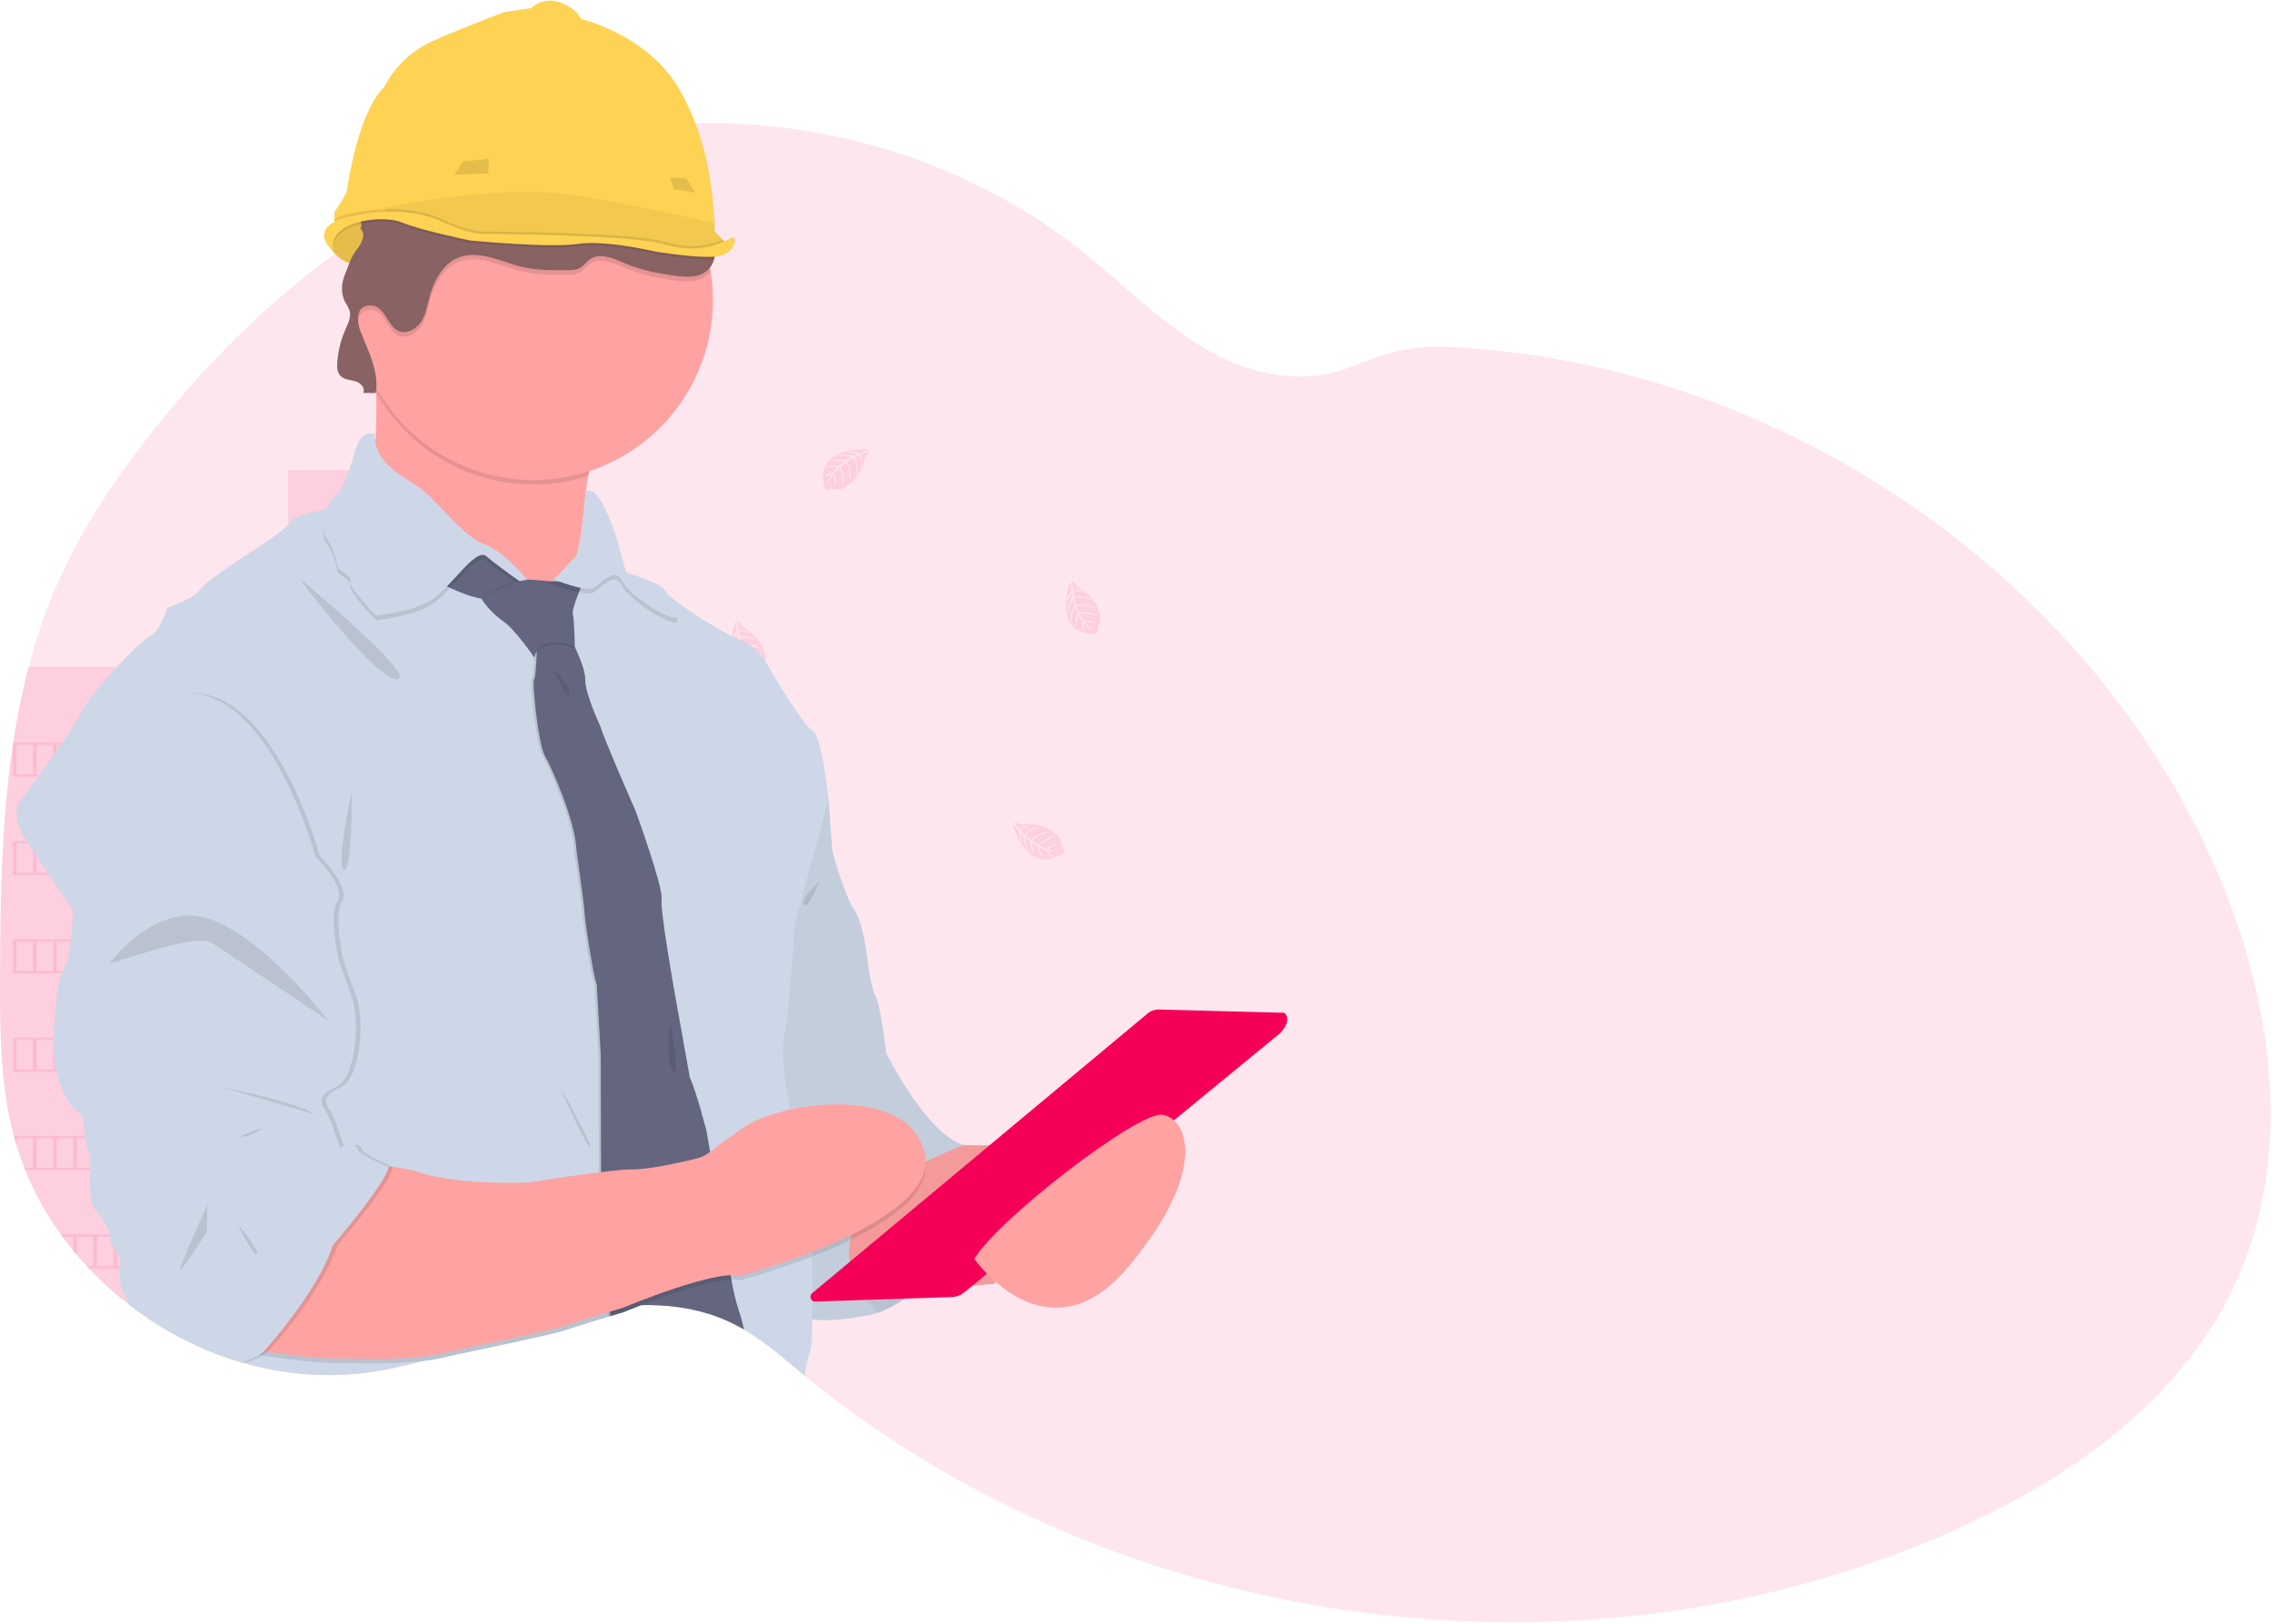 <svg width="1073" height="767" viewBox="0 0 1073 767" fill="none" xmlns="http://www.w3.org/2000/svg">
<path opacity="0.1" d="M1054.17 609.33C1027.61 664.14 973.65 700.79 917.75 724.96C872.994 744.184 825.684 756.809 777.3 762.44C768.033 763.54 758.737 764.393 749.41 765C725.578 766.553 701.669 766.527 677.84 764.92C663.507 763.967 649.223 762.443 634.99 760.35C585.534 753.135 537.318 739.095 491.72 718.63C478.56 712.703 465.667 706.233 453.04 699.22C431.95 687.531 411.743 674.316 392.58 659.68C388.34 656.44 384.153 653.13 380.02 649.75L378.32 648.36C375.07 645.68 371.85 642.94 368.58 640.28C363.145 635.727 357.375 631.589 351.32 627.9C350.91 627.66 350.5 627.42 350.08 627.19C348.96 626.54 347.82 625.93 346.66 625.35C344.27 624.145 341.82 623.064 339.32 622.11C327.77 617.71 315.4 616.11 302.86 616.38C300.78 616.38 298.7 616.52 296.61 616.66C293.69 616.86 290.76 617.16 287.84 617.54L286.76 617.69C277.455 619.007 268.255 620.982 259.23 623.6C245.29 627.6 231.6 632.6 217.82 637.11C211.97 639.04 206.11 640.88 200.2 642.53L198.9 642.89C190.495 645.254 181.938 647.045 173.29 648.25C153.638 650.763 133.677 649.155 114.68 643.53L114.02 643.34L112.8 642.98L111.13 642.46C108.33 641.58 105.553 640.617 102.8 639.57L101.13 638.93C98.463 637.903 95.853 636.8 93.3 635.62L91.63 634.86C88.963 633.62 86.353 632.31 83.8 630.93C82.88 630.45 81.97 629.93 81.07 629.44C78.35 627.92 75.683 626.327 73.07 624.66C70.297 622.893 67.583 621.05 64.93 619.13C63.703 618.25 62.49 617.347 61.29 616.42C54.373 611.129 47.895 605.287 41.92 598.95C41.59 598.62 41.28 598.28 40.97 597.95C39.38 596.23 37.82 594.48 36.31 592.69C35.75 592.03 35.19 591.37 34.64 590.69C32.847 588.503 31.117 586.267 29.45 583.98C29.2 583.65 28.96 583.31 28.72 582.98C21.887 573.531 16.223 563.29 11.85 552.48C11.71 552.15 11.58 551.81 11.46 551.48C10.127 548.047 8.91 544.557 7.81 541.01C7.36 539.53 6.93 538.01 6.55 536.53C6.42 536.09 6.3 535.64 6.19 535.2C0.67 513.47 0.04 490.88 0.04 468.42C0.04 465.8 0.04 463.183 0.04 460.57C0.2 424.24 0.76 387.29 6.12 351.46C6.12 351.21 6.19 350.96 6.23 350.72C8.024 338.658 10.464 326.701 13.54 314.9C16.759 302.518 20.873 290.386 25.85 278.6C38.18 249.6 56.11 223.21 76.02 198.75C100.02 169.32 127.52 142.16 158.15 119.75C162.55 116.53 167.01 113.403 171.53 110.37L173.62 109C174.35 108.51 175.08 108 175.81 107.57C177.31 106.57 178.81 105.63 180.33 104.68L182.03 103.62L185.27 101.62L186.27 101.05L188 100.05L189.71 99.05C191.71 97.87 193.733 96.717 195.78 95.59C204.52 90.717 213.467 86.263 222.62 82.23C225.32 81.037 228.037 79.887 230.77 78.78C243.18 73.726 255.927 69.546 268.92 66.27C273.72 65.057 278.55 63.99 283.41 63.07C289.143 61.964 294.907 61.047 300.7 60.32C309.919 59.16 319.191 58.469 328.48 58.25C393.8 56.66 459.78 77.92 510.97 118.67C531.37 134.91 549.7 154.14 572.61 166.59C592.61 177.43 616.02 181.92 637.44 173.39C655.14 166.34 666.66 162.84 686.54 163.91C727.677 166.227 768.232 174.709 806.85 189.07C808.41 189.64 809.97 190.23 811.52 190.82C912.23 229.37 998.82 305.92 1043.8 404.29C1044.99 406.89 1046.14 409.51 1047.27 412.15C1074.1 474.8 1083.78 548.25 1054.17 609.33Z" fill="#F50057"/>
<path opacity="0.1" d="M200.17 263.39V642.55L198.87 642.91C190.464 645.274 181.908 647.065 173.26 648.27C153.607 650.782 133.647 649.175 114.65 643.55L113.99 643.36L112.77 643L111.1 642.48C108.3 641.6 105.523 640.637 102.77 639.59L101.1 638.95C98.433 637.923 95.823 636.82 93.27 635.64L91.6 634.88C88.933 633.64 86.323 632.33 83.77 630.95C82.85 630.47 81.94 629.95 81.04 629.46C78.32 627.94 75.653 626.347 73.04 624.68C70.266 622.913 67.553 621.07 64.9 619.15C63.673 618.27 62.46 617.367 61.26 616.44C54.342 611.149 47.864 605.307 41.89 598.97C41.56 598.64 41.25 598.3 40.94 597.97C39.35 596.25 37.79 594.5 36.28 592.71C35.72 592.05 35.16 591.39 34.61 590.71C32.816 588.523 31.086 586.287 29.42 584C29.17 583.67 28.93 583.33 28.69 583C21.857 573.551 16.193 563.31 11.82 552.5C11.68 552.17 11.55 551.83 11.43 551.5C10.096 548.067 8.88 544.577 7.78 541.03C7.33 539.55 6.9 538.03 6.52 536.55C6.39 536.11 6.27 535.66 6.16 535.22C0.64 513.49 0.01 490.9 0.01 468.44C0.01 465.82 0.01 463.203 0.01 460.59C0.17 424.26 0.73 387.31 6.09 351.48C6.09 351.23 6.16 350.98 6.2 350.74C7.994 338.678 10.434 326.721 13.51 314.92H115.63V263.39H135.99V222H179.81V263.39H200.17Z" fill="#F50057"/>
<path opacity="0.1" d="M6.1 350.75V366.75H112.77V350.75H6.1ZM15.6 365.75H7.77V351.75H15.6V365.75ZM25.1 365.75H17.27V351.75H25.1V365.75ZM34.6 365.75H26.77V351.75H34.6V365.75ZM44.1 365.75H36.27V351.75H44.1V365.75ZM53.6 365.75H45.77V351.75H53.6V365.75ZM63.1 365.75H55.27V351.75H63.1V365.75ZM72.6 365.75H64.77V351.75H72.6V365.75ZM82.1 365.75H74.27V351.75H82.1V365.75ZM91.6 365.75H83.77V351.75H91.6V365.75ZM101.1 365.75H93.27V351.75H101.1V365.75ZM111.1 365.75H102.77V351.75H111.1V365.75Z" fill="#F50057"/>
<path opacity="0.1" d="M6.1 397.21V413.16H112.77V397.21H6.1ZM15.6 412.16H7.77V398.21H15.6V412.16ZM25.1 412.16H17.27V398.21H25.1V412.16ZM34.6 412.16H26.77V398.21H34.6V412.16ZM44.1 412.16H36.27V398.21H44.1V412.16ZM53.6 412.16H45.77V398.21H53.6V412.16ZM63.1 412.16H55.27V398.21H63.1V412.16ZM72.6 412.16H64.77V398.21H72.6V412.16ZM82.1 412.16H74.27V398.21H82.1V412.16ZM91.6 412.16H83.77V398.21H91.6V412.16ZM101.1 412.16H93.27V398.21H101.1V412.16ZM111.1 412.16H102.77V398.21H111.1V412.16Z" fill="#F50057"/>
<path opacity="0.1" d="M6.1 443.66V459.61H112.77V443.66H6.1ZM15.6 458.61H7.77V444.66H15.6V458.61ZM25.1 458.61H17.27V444.66H25.1V458.61ZM34.6 458.61H26.77V444.66H34.6V458.61ZM44.1 458.61H36.27V444.66H44.1V458.61ZM53.6 458.61H45.77V444.66H53.6V458.61ZM63.1 458.61H55.27V444.66H63.1V458.61ZM72.6 458.61H64.77V444.66H72.6V458.61ZM82.1 458.61H74.27V444.66H82.1V458.61ZM91.6 458.61H83.77V444.66H91.6V458.61ZM101.1 458.61H93.27V444.66H101.1V458.61ZM111.1 458.61H102.77V444.66H111.1V458.61Z" fill="#F50057"/>
<path opacity="0.1" d="M6.1 490.07V506.07H112.77V490.07H6.1ZM15.6 505.07H7.77V491.07H15.6V505.07ZM25.1 505.07H17.27V491.07H25.1V505.07ZM34.6 505.07H26.77V491.07H34.6V505.07ZM44.1 505.07H36.27V491.07H44.1V505.07ZM53.6 505.07H45.77V491.07H53.6V505.07ZM63.1 505.07H55.27V491.07H63.1V505.07ZM72.6 505.07H64.77V491.07H72.6V505.07ZM82.1 505.07H74.27V491.07H82.1V505.07ZM91.6 505.07H83.77V491.07H91.6V505.07ZM101.1 505.07H93.27V491.07H101.1V505.07ZM111.1 505.07H102.77V491.07H111.1V505.07Z" fill="#F50057"/>
<path opacity="0.1" d="M6.51 536.56C6.89 538.06 7.32 539.56 7.77 541.04V537.56H15.6V551.56H11.42C11.54 551.89 11.67 552.23 11.81 552.56H112.81V536.56H6.51ZM25.1 551.56H17.27V537.56H25.1V551.56ZM34.6 551.56H26.77V537.56H34.6V551.56ZM44.1 551.56H36.27V537.56H44.1V551.56ZM53.6 551.56H45.77V537.56H53.6V551.56ZM63.1 551.56H55.27V537.56H63.1V551.56ZM72.6 551.56H64.77V537.56H72.6V551.56ZM82.1 551.56H74.27V537.56H82.1V551.56ZM91.6 551.56H83.77V537.56H91.6V551.56ZM101.1 551.56H93.27V537.56H101.1V551.56ZM111.1 551.56H102.77V537.56H111.1V551.56Z" fill="#F50057"/>
<path opacity="0.1" d="M28.68 583.01C28.92 583.34 29.16 583.68 29.41 584.01H34.6V590.72C35.15 591.39 35.71 592.05 36.27 592.72V584.02H44.1V598.02H40.93C41.24 598.35 41.55 598.69 41.88 599.02H112.77V583.02L28.68 583.01ZM53.6 598.01H45.77V584.01H53.6V598.01ZM63.1 598.01H55.27V584.01H63.1V598.01ZM72.6 598.01H64.77V584.01H72.6V598.01ZM82.1 598.01H74.27V584.01H82.1V598.01ZM91.6 598.01H83.77V584.01H91.6V598.01ZM101.1 598.01H93.27V584.01H101.1V598.01ZM111.1 598.01H102.77V584.01H111.1V598.01Z" fill="#F50057"/>
<path opacity="0.1" d="M81.04 629.46C81.94 629.97 82.85 630.46 83.77 630.95V630.46H91.6V634.88L93.27 635.64V630.46H101.1V638.95L102.77 639.59V630.46H111.1V642.46L112.77 642.98V629.46H81.04Z" fill="#F50057"/>
<path opacity="0.1" d="M409.96 212.24C409.96 212.24 386.12 210.8 388.96 227.5C388.814 228.349 388.941 229.222 389.322 229.994C389.703 230.767 390.318 231.399 391.08 231.8C391.08 231.8 391.08 230.56 393.52 230.98C394.376 231.121 395.245 231.161 396.11 231.1C397.28 231.023 398.393 230.567 399.28 229.8V229.8C399.28 229.8 405.98 227.03 408.59 216.08C408.59 216.08 410.51 213.69 410.44 213.08L406.44 214.8C406.44 214.8 407.82 217.7 406.74 220.11C406.74 220.11 406.61 214.91 405.83 215.03C405.68 215.03 403.74 216.03 403.74 216.03C403.74 216.03 406.11 221.09 404.32 224.76C404.32 224.76 405 218.54 403.01 216.4L400.11 218.07C400.11 218.07 402.88 223.29 401 227.55C401 227.55 401.49 221.02 399.52 218.48L396.95 220.48C396.95 220.48 399.55 225.62 397.95 229.16C397.95 229.16 397.74 221.55 396.38 220.97C395.404 221.793 394.534 222.733 393.79 223.77C393.79 223.77 395.57 227.5 394.47 229.47C394.47 229.47 393.79 224.41 393.23 224.38C393.23 224.38 391 227.74 390.77 230.04C390.873 227.906 391.535 225.837 392.69 224.04C391.402 224.284 390.213 224.899 389.27 225.81C389.27 225.81 389.62 223.44 393.27 223.23C393.27 223.23 395.12 220.69 395.62 220.53C395.62 220.53 392.01 220.23 389.82 221.2C389.82 221.2 391.75 218.96 396.28 219.98L398.81 217.91C398.81 217.91 394.06 217.26 392.05 217.98C392.05 217.98 394.36 215.98 399.49 217.44L402.25 215.79C400.13 215.326 397.959 215.138 395.79 215.23C395.79 215.23 398.33 213.86 403.06 215.35L405.06 214.46C405.06 214.46 402.06 213.88 401.23 213.79C400.4 213.7 400.31 213.46 400.31 213.46C402.188 213.147 404.117 213.362 405.88 214.08C405.88 214.08 410.03 212.5 409.96 212.24Z" fill="#F50057"/>
<path opacity="0.1" d="M347.38 293.51C347.38 293.51 339.23 315.95 356.05 318C356.82 318.379 357.69 318.505 358.536 318.359C359.382 318.214 360.16 317.804 360.76 317.19C360.76 317.19 359.59 316.8 360.67 314.61C361.048 313.832 361.337 313.013 361.53 312.17C361.783 311.024 361.656 309.828 361.17 308.76V308.76C361.17 308.76 360.42 301.55 350.66 295.94C350.66 295.94 348.92 293.41 348.31 293.31L348.81 297.66C348.81 297.66 351.98 297.16 353.99 298.88C353.99 298.88 348.99 297.53 348.86 298.31C348.86 298.46 349.23 300.6 349.23 300.6C349.23 300.6 354.75 299.76 357.76 302.52C357.76 302.52 351.98 300.1 349.37 301.41L350.15 304.59C350.15 304.59 355.94 303.43 359.49 306.43C359.49 306.43 353.37 304.12 350.37 305.28L351.56 308.28C351.56 308.28 357.23 307.28 360.17 309.77C360.17 309.77 352.81 307.77 351.88 308.95C352.392 310.114 353.043 311.212 353.82 312.22C353.82 312.22 357.91 311.58 359.48 313.22C359.48 313.22 354.43 312.43 354.25 312.95C354.25 312.95 356.84 316.05 358.98 316.95C356.97 316.239 355.181 315.015 353.79 313.4C353.657 314.708 353.911 316.025 354.52 317.19C354.52 317.19 352.34 316.19 353.17 312.64C353.17 312.64 351.25 310.15 351.25 309.64C351.25 309.64 349.93 313.01 350.25 315.39C350.25 315.39 348.65 312.9 350.91 308.85L349.65 305.85C349.65 305.85 347.65 310.22 347.79 312.36C347.79 312.36 346.55 309.57 349.39 305.06L348.6 301.95C347.553 303.839 346.757 305.856 346.23 307.95C346.23 307.95 345.63 305.12 348.4 301.01L348.11 298.87C348.11 298.87 346.71 301.55 346.38 302.36C346.05 303.17 345.8 303.14 345.8 303.14C346.03 301.249 346.781 299.459 347.97 297.97C347.97 297.97 347.65 293.51 347.38 293.51Z" fill="#F50057"/>
<path opacity="0.1" d="M505.41 274.59C505.41 274.59 497.27 297.07 514.08 299.07C514.852 299.448 515.725 299.573 516.573 299.426C517.421 299.278 518.2 298.867 518.8 298.25C518.8 298.25 517.62 297.86 518.71 295.68C519.091 294.901 519.377 294.078 519.56 293.23C519.816 292.085 519.693 290.889 519.21 289.82C519.21 289.82 518.46 282.61 508.7 277C508.7 277 506.95 274.48 506.34 274.38L506.85 278.72C506.85 278.72 510.02 278.23 512.03 279.95C512.03 279.95 507.03 278.6 506.89 279.37C506.89 279.53 507.26 281.66 507.26 281.66C507.26 281.66 512.78 280.83 515.8 283.58C515.8 283.58 510.02 281.17 507.4 282.47L508.19 285.66C508.19 285.66 513.98 284.49 517.53 287.5C517.53 287.5 511.4 285.18 508.4 286.34L509.59 289.34C509.59 289.34 515.26 288.34 518.2 290.83C518.2 290.83 510.85 288.83 509.91 290.02C510.438 291.189 511.11 292.287 511.91 293.29C511.91 293.29 515.99 292.64 517.57 294.29C517.57 294.29 512.52 293.5 512.34 294.03C512.34 294.03 514.92 297.12 517.06 298.03C515.051 297.322 513.265 296.097 511.88 294.48C511.747 295.786 511.997 297.103 512.6 298.27C512.6 298.27 510.43 297.27 511.26 293.73C511.26 293.73 509.34 291.23 509.33 290.73C509.33 290.73 508.02 294.11 508.33 296.48C508.33 296.48 506.73 294 508.99 289.94L507.73 286.94C507.73 286.94 505.73 291.31 505.87 293.44C505.87 293.44 504.63 290.66 507.47 286.15L506.67 283.03C505.623 284.919 504.827 286.936 504.3 289.03C504.3 289.03 503.71 286.2 506.48 282.09L506.19 279.95C506.19 279.95 504.79 282.63 504.45 283.44C504.11 284.25 503.87 284.22 503.87 284.22C504.107 282.329 504.861 280.54 506.05 279.05C506.05 279.05 505.69 274.6 505.41 274.59Z" fill="#F50057"/>
<path opacity="0.1" d="M279.51 458.07C279.51 458.07 271.36 480.52 288.18 482.57C288.951 482.949 289.822 483.074 290.669 482.927C291.515 482.779 292.293 482.367 292.89 481.75C292.89 481.75 291.72 481.36 292.8 479.18C293.185 478.401 293.473 477.578 293.66 476.73C293.918 475.585 293.792 474.386 293.3 473.32V473.32C293.3 473.32 292.55 466.11 282.79 460.51C282.79 460.51 281.05 457.98 280.44 457.88L280.94 462.22C280.94 462.22 284.12 461.73 286.12 463.45C286.12 463.45 281.12 462.1 280.99 462.87C280.99 463.03 281.36 465.16 281.36 465.16C281.36 465.16 286.88 464.33 289.89 467.08C289.89 467.08 284.11 464.67 281.5 465.97L282.28 469.16C282.28 469.16 288.07 467.99 291.62 471C291.62 471 285.5 468.68 282.5 469.84L283.69 472.84C283.69 472.84 289.36 471.84 292.3 474.33C292.3 474.33 284.95 472.33 284.01 473.52C284.522 474.684 285.174 475.782 285.95 476.79C285.95 476.79 290.04 476.14 291.62 477.79C291.62 477.79 286.56 477 286.38 477.53C286.38 477.53 288.97 480.62 291.11 481.53C289.1 480.824 287.311 479.604 285.92 477.99C285.788 479.294 286.042 480.609 286.65 481.77C286.65 481.77 284.47 480.77 285.3 477.23C285.3 477.23 283.39 474.73 283.38 474.23C283.38 474.23 282.06 477.61 282.38 479.98C282.38 479.98 280.78 477.5 283.04 473.44L281.78 470.44C281.78 470.44 279.78 474.81 279.93 476.94C279.93 476.94 278.69 474.16 281.53 469.65L280.73 466.54C279.682 468.428 278.885 470.445 278.36 472.54C278.36 472.54 277.76 469.7 280.53 465.6L280.24 463.45C280.24 463.45 278.84 466.13 278.51 466.94C278.18 467.75 277.93 467.72 277.93 467.72C278.161 465.827 278.916 464.037 280.11 462.55C280.11 462.55 279.78 458.07 279.51 458.07Z" fill="#F50057"/>
<path opacity="0.1" d="M247.17 246.48C247.17 246.48 239.03 268.92 255.84 270.97C256.612 271.348 257.484 271.474 258.331 271.328C259.178 271.183 259.958 270.774 260.56 270.16C260.56 270.16 259.38 269.77 260.47 267.58C260.847 266.799 261.132 265.977 261.32 265.13C261.576 263.989 261.453 262.795 260.97 261.73C260.97 261.73 260.22 254.52 250.45 248.91C250.45 248.91 248.71 246.38 248.1 246.28L248.61 250.63C248.61 250.63 251.78 250.13 253.78 251.85C253.78 251.85 248.78 250.5 248.65 251.28C248.65 251.43 249.02 253.57 249.02 253.57C249.02 253.57 254.54 252.73 257.56 255.49C257.56 255.49 251.78 253.07 249.16 254.38L249.94 257.56C249.94 257.56 255.73 256.39 259.29 259.4C259.29 259.4 253.16 257.08 250.16 258.25L251.35 261.25C251.35 261.25 257.02 260.25 259.96 262.75C259.96 262.75 252.61 260.75 251.67 261.93C252.182 263.094 252.834 264.192 253.61 265.2C253.61 265.2 257.7 264.56 259.28 266.2C259.28 266.2 254.23 265.41 254.05 265.93C254.05 265.93 256.63 269.03 258.77 269.93C256.762 269.216 254.973 267.993 253.58 266.38C253.448 267.688 253.701 269.005 254.31 270.17C254.31 270.17 252.13 269.17 252.97 265.62C252.97 265.62 251.05 263.13 251.04 262.62C251.04 262.62 249.73 265.99 250.04 268.37C250.04 268.37 248.43 265.88 250.7 261.83L249.43 258.83C249.43 258.83 247.43 263.2 247.58 265.34C247.58 265.34 246.34 262.55 249.18 258.04L248.38 254.93C247.333 256.819 246.537 258.836 246.01 260.93C246.01 260.93 245.42 258.1 248.18 253.99L247.9 251.85C247.9 251.85 246.49 254.53 246.16 255.33C245.83 256.13 245.58 256.12 245.58 256.12C245.811 254.227 246.566 252.437 247.76 250.95C247.76 250.95 247.45 246.48 247.17 246.48Z" fill="#F50057"/>
<path opacity="0.1" d="M307.61 368.68C307.61 368.68 313.9 391.68 328.82 383.68C329.668 383.545 330.451 383.145 331.058 382.538C331.665 381.931 332.065 381.148 332.2 380.3C332.2 380.3 331.02 380.66 330.65 378.25C330.509 377.394 330.267 376.559 329.93 375.76C329.487 374.674 328.695 373.767 327.68 373.18C327.68 373.18 322.91 367.72 311.68 368.76C311.68 368.76 308.8 367.71 308.24 367.98L311.16 371.23C311.16 371.23 313.47 369 316.1 369.23C316.1 369.23 311.21 371.03 311.57 371.72C311.65 371.86 313.19 373.38 313.19 373.38C313.19 373.38 317.19 369.51 321.27 370.02C321.27 370.02 315.16 371.38 313.78 373.96L316.25 376.11C316.25 376.11 320.31 371.82 324.95 372.22C324.95 372.22 318.6 373.86 316.82 376.54L319.54 378.33C319.54 378.33 323.54 374.22 327.44 374.59C327.44 374.59 320.3 377.22 320.19 378.7C321.282 379.357 322.451 379.877 323.67 380.25C323.67 380.25 326.67 377.37 328.86 377.78C328.86 377.78 324.27 380.05 324.43 380.58C324.43 380.58 328.33 381.58 330.58 381.1C328.531 381.681 326.366 381.715 324.3 381.2C324.943 382.344 325.91 383.273 327.08 383.87C327.08 383.87 324.72 384.3 323.36 380.93C323.36 380.93 320.36 380 320.04 379.58C320.04 379.58 320.92 383.1 322.54 384.86C322.54 384.86 319.8 383.75 319.31 379.13L316.54 377.4C316.54 377.4 317.45 382.11 318.77 383.78C318.77 383.78 316.15 382.22 315.87 376.9L313.43 374.82C313.667 376.978 314.185 379.096 314.97 381.12C314.97 381.12 312.86 379.12 312.75 374.2L311.28 372.61C311.28 372.61 311.68 375.61 311.87 376.46C312.06 377.31 311.87 377.46 311.87 377.46C310.969 375.78 310.554 373.883 310.67 371.98C310.67 371.98 307.84 368.53 307.61 368.68Z" fill="#F50057"/>
<path opacity="0.1" d="M478.25 389.22C478.25 389.22 484.54 412.22 499.45 404.22C500.3 404.088 501.087 403.69 501.696 403.083C502.305 402.475 502.706 401.69 502.84 400.84C502.84 400.84 501.65 401.2 501.28 398.84C501.147 397.984 500.908 397.147 500.57 396.35C500.12 395.266 499.326 394.359 498.31 393.77V393.77C498.31 393.77 493.54 388.31 482.31 389.36C482.31 389.36 479.43 388.3 478.88 388.57L481.79 391.82C481.79 391.82 484.1 389.59 486.73 389.82C486.73 389.82 481.84 391.62 482.21 392.31C482.28 392.45 483.83 393.97 483.83 393.97C483.83 393.97 487.83 390.1 491.91 390.61C491.91 390.61 485.79 391.97 484.41 394.55L486.89 396.7C486.89 396.7 490.89 392.41 495.58 392.81C495.58 392.81 489.24 394.45 487.46 397.13L490.18 398.92C490.18 398.92 494.18 394.81 498.07 395.18C498.07 395.18 490.93 397.81 490.83 399.29C491.919 399.947 493.084 400.468 494.3 400.84C494.3 400.84 497.3 397.96 499.49 398.37C499.49 398.37 494.91 400.64 495.06 401.17C495.06 401.17 498.96 402.17 501.22 401.69C499.168 402.27 497 402.305 494.93 401.79C495.577 402.932 496.543 403.86 497.71 404.46C497.71 404.46 495.35 404.89 493.99 401.52C493.99 401.52 490.99 400.59 490.68 400.17C490.68 400.17 491.55 403.69 493.17 405.45C493.17 405.45 490.43 404.34 489.94 399.72L487.17 397.97C487.17 397.97 488.08 402.68 489.41 404.35C489.41 404.35 486.79 402.79 486.51 397.47L484.06 395.39C484.297 397.549 484.818 399.667 485.61 401.69C485.61 401.69 483.49 399.69 483.38 394.77L481.91 393.18C481.91 393.18 482.31 396.18 482.5 397.03C482.69 397.88 482.5 398.03 482.5 398.03C481.599 396.35 481.184 394.453 481.3 392.55C481.3 392.55 478.48 389.07 478.25 389.22Z" fill="#F50057"/>
<path d="M414.23 620.2C414.23 620.2 466.11 602.73 455.37 540.83L389.47 523.72L374.17 574.51L414.23 620.2Z" fill="#CED7E7"/>
<path opacity="0.1" d="M374.17 574.51L414.22 620.2C414.22 620.2 466.1 602.73 455.36 540.83L374.17 574.51Z" fill="black"/>
<path d="M156.17 117.21C156.17 117.21 163.17 128.6 172.74 122.91C182.31 117.22 173.13 101.5 173.13 101.5C173.13 101.5 154.8 98.99 156.17 117.21Z" fill="#FED253"/>
<path opacity="0.1" d="M172.74 122.91C171.611 123.64 170.345 124.132 169.019 124.356C167.694 124.58 166.336 124.53 165.03 124.21C161.52 123.32 158.82 120.62 157.37 118.85C156.938 118.331 156.537 117.787 156.17 117.22C155.68 110.72 157.7 106.85 160.5 104.57C164.35 101.44 169.68 101.31 171.98 101.41C172.69 101.41 173.1 101.51 173.1 101.51L173.29 101.83C173.56 102.34 174.15 103.47 174.78 104.98C176.92 109.93 179.47 118.9 172.74 122.91Z" fill="black"/>
<path d="M419.33 537.92L455.33 540.83L522.33 541.38L469.54 606.38C469.54 606.38 452.79 607.29 449.34 609.65C445.89 612.01 397.45 610.75 397.45 610.75L389.63 577.43L419.33 537.92Z" fill="#FFA2A2"/>
<path opacity="0.05" d="M419.33 537.92L455.33 540.83L522.33 541.38L469.54 606.38C469.54 606.38 452.79 607.29 449.34 609.65C445.89 612.01 397.45 610.75 397.45 610.75L389.63 577.43L419.33 537.92Z" fill="black"/>
<path d="M382.92 363.16L391.29 377.36L393.11 402.12C393.11 402.12 398.94 423.23 403.31 429.42C407.68 435.61 409.5 452 409.5 452C409.5 452 411.32 467.29 413.5 470.56C415.68 473.83 418.6 497.56 418.6 497.56C418.6 497.56 437.9 536.15 455.37 540.88C455.37 540.88 368.72 569.28 414.23 620.25C414.23 620.25 381.83 628.25 374.18 619.16C366.53 610.07 346.51 475.35 346.51 475.35L352.7 361.75L382.92 363.16Z" fill="#CED7E7"/>
<path opacity="0.05" d="M382.92 363.16L391.29 377.36L393.11 402.12C393.11 402.12 398.94 423.23 403.31 429.42C407.68 435.61 409.5 452 409.5 452C409.5 452 411.32 467.29 413.5 470.56C415.68 473.83 418.6 497.56 418.6 497.56C418.6 497.56 437.9 536.15 455.37 540.88C455.37 540.88 368.72 569.28 414.23 620.25C414.23 620.25 381.83 628.25 374.18 619.16C366.53 610.07 346.51 475.35 346.51 475.35L352.7 361.75L382.92 363.16Z" fill="black"/>
<path d="M277.79 224.77C275.359 237.384 276.08 250.402 279.89 262.67L266.41 301.26C266.41 301.26 163.74 244.1 172.48 230.26C177.43 222.41 178.06 201.64 177.66 185.14C177.37 172.6 176.48 162.54 176.48 162.54C176.48 162.54 302.48 174.93 285.71 203.69C281.915 210.227 279.238 217.351 277.79 224.77V224.77Z" fill="#FFA2A2"/>
<path opacity="0.1" d="M285.71 203.69C281.915 210.227 279.238 217.351 277.79 224.77C259.091 230.752 238.898 230.073 220.643 222.848C202.389 215.623 187.2 202.299 177.66 185.14C177.37 172.6 176.48 162.54 176.48 162.54C176.48 162.54 302.45 174.93 285.71 203.69Z" fill="black"/>
<path d="M336.68 141.79C336.689 155.139 333.547 168.301 327.512 180.207C321.476 192.113 312.716 202.427 301.943 210.311C291.171 218.194 278.69 223.424 265.516 225.576C252.342 227.728 238.846 226.74 226.125 222.694C213.405 218.648 201.818 211.658 192.307 202.291C182.797 192.924 175.631 181.445 171.392 168.788C167.153 156.13 165.96 142.651 167.911 129.445C169.862 116.24 174.902 103.681 182.62 92.79C183.82 91.103 185.083 89.457 186.41 87.85C193.969 78.662 203.376 71.167 214.02 65.85V65.85C219.795 62.961 225.886 60.753 232.17 59.27C243.518 56.582 255.297 56.257 266.775 58.317C278.253 60.376 289.185 64.775 298.89 71.241C308.596 77.706 316.867 86.099 323.189 95.898C329.511 105.698 333.749 116.693 335.64 128.2C336.346 132.695 336.694 137.24 336.68 141.79Z" fill="#FFA2A2"/>
<path d="M370.17 490.6C368.9 497.38 370.49 509.77 372.9 522.38C373 522.93 373.11 523.48 373.22 524.03C373.33 524.58 373.49 525.43 373.63 526.12C374.74 531.54 375.95 536.91 377.13 541.79C378.31 546.67 379.37 550.85 380.27 554.29C381.63 559.44 382.56 562.68 382.56 562.68C382.56 562.68 382.68 565.86 382.84 570.92C382.93 573.84 383.03 577.4 383.13 581.33C383.13 582.47 383.2 583.63 383.23 584.83C383.28 586.92 383.33 589.09 383.38 591.31C383.38 592.03 383.38 592.75 383.43 593.48C383.43 595.87 383.52 598.31 383.56 600.74C383.61 604.08 383.65 607.42 383.67 610.66C383.67 611.9 383.67 613.12 383.67 614.32C383.67 617.42 383.67 620.39 383.67 623.12C383.56 630.87 383.25 636.72 382.59 638.41C382.36 638.99 382.15 639.62 381.95 640.28C381.083 643.384 380.454 646.55 380.07 649.75L378.37 648.36C375.12 645.68 371.9 642.94 368.63 640.28C363.195 635.727 357.425 631.589 351.37 627.9C350.96 627.66 350.55 627.42 350.13 627.19C349.01 626.54 347.87 625.93 346.71 625.35C344.32 624.145 341.87 623.064 339.37 622.11C327.82 617.71 315.45 616.11 302.91 616.38C297.91 618.29 294.66 619.66 294.66 619.66L288.3 621.58L287.24 621.9C280.35 624 270.66 626.98 267.17 628.22C261.53 630.22 212.56 640.41 212.56 640.41C208.086 641.631 203.516 642.468 198.9 642.91C190.494 645.274 181.938 647.065 173.29 648.27C153.637 650.782 133.677 649.175 114.68 643.55C114.113 643.584 113.544 643.567 112.98 643.5C113.33 643.5 113.67 643.42 113.98 643.36L112.76 643L111.09 642.48C108.29 641.6 105.513 640.637 102.76 639.59L101.09 638.95C98.423 637.923 95.813 636.82 93.26 635.64L91.59 634.88C88.923 633.64 86.313 632.33 83.76 630.95C82.84 630.47 81.93 629.95 81.03 629.46C78.31 627.94 75.643 626.347 73.03 624.68C72.59 620.91 72.36 618.39 72.36 618.39L68.46 598.97L68.26 597.97L65.46 583.97L65.26 582.97L59.17 552.51L58.97 551.51L56.17 537.51L55.97 536.51L49.8 506.07L49.6 505.07L46.8 491.07L46.6 490.07L40.48 459.57L40.28 458.57L37.48 444.62L37.28 443.62L36.17 438.12L34.5 429.79C34.5 429.79 29.17 422.17 23.17 413.16L22.5 412.16C20.79 409.63 19.03 407 17.32 404.42C16.75 403.57 16.2 402.73 15.65 401.9C14.817 400.64 14.01 399.41 13.23 398.21L12.69 397.38L12.58 397.21C3.96 383.87 9.73 378.07 9.73 378.07C9.73 378.07 13.35 373.17 18.02 366.69C18.25 366.36 18.49 366.03 18.74 365.69C20.74 362.89 22.94 359.83 25.1 356.77L26.77 354.39C27.4 353.5 28.02 352.61 28.62 351.73C28.86 351.4 29.09 351.06 29.31 350.73C33.92 344.07 37.72 338.26 38.5 336.2C39.72 332.95 47.5 323.34 55.25 314.91C61.36 308.25 67.44 302.33 70.17 300.91C76.36 297.64 78.91 287.07 78.91 287.07C78.91 287.07 92.38 282.35 94.2 278.71C96.02 275.07 121.51 258.71 121.51 258.71C121.51 258.71 131.82 252.07 135.99 248.07C136.58 247.547 137.095 246.945 137.52 246.28C138.97 243.68 148.44 241.54 152.29 240.77C153.29 240.57 153.91 240.46 153.91 240.46C155.464 237.636 157.429 235.058 159.74 232.81C161.31 231.42 163.27 226.63 164.92 221.99C166.71 216.93 168.1 212.06 168.1 212.06C171.02 202.23 176.84 205.14 176.84 205.14C176.832 206.483 176.959 207.823 177.22 209.14C179.65 221.14 192.85 226.14 199.78 231.75C207.43 237.93 219.44 253.96 228.91 257.23C236.75 259.94 245.84 270.16 248.72 273.57L248.94 273.83C249.42 274.39 249.66 274.71 249.66 274.71C249.66 274.71 255.03 274.43 258.3 274.37H259.49C260.155 274.303 260.787 274.046 261.31 273.63C264.56 271.42 269.4 264.94 271.51 263.45C274.05 261.62 276.61 232.13 276.61 232.13L276.74 232.07C285.81 227.82 295.54 270.36 295.54 270.36C295.54 270.36 312.65 275.46 314.11 279.1C314.39 279.82 315.68 281.1 317.62 282.65C326.453 289.401 335.855 295.373 345.72 300.5C345.94 300.61 346.15 300.72 346.37 300.81C346.568 300.917 346.772 301.014 346.98 301.1C347.35 301.28 347.71 301.44 348.05 301.59C348.59 301.83 349.09 302.03 349.55 302.19L350.15 302.4C351.583 302.877 352.933 303.575 354.15 304.47C354.51 304.73 354.87 305 355.22 305.29C356.582 306.423 357.834 307.682 358.96 309.05C359.13 309.25 359.29 309.46 359.45 309.66C360.21 310.61 360.89 311.55 361.45 312.42C362.369 313.762 363.207 315.158 363.96 316.6C363.96 316.6 378.88 342.09 383.62 344.99C388.36 347.89 391.27 377.4 391.27 377.4L375.27 436.71C375.27 436.71 374.52 451.71 373.12 467.01C372.34 475.59 371.35 484.32 370.17 490.6Z" fill="#CED7E7"/>
<path d="M249.66 276.51C249.66 276.51 238.93 282.33 230.55 282.88C229.453 282.931 228.354 282.868 227.27 282.69C218.49 281.36 205.61 274.14 205.61 274.14L220.72 257.57L239.1 266.68L245.86 272.97L249.66 276.51Z" fill="#63667E"/>
<path opacity="0.1" d="M335.6 128.2C335.22 128.738 334.788 129.237 334.31 129.69C329.05 134.69 319.71 132.62 312.54 131.46C306.309 130.441 300.223 128.682 294.41 126.22C289.35 124.06 283.28 121.42 278.73 124.52C276.98 125.7 275.78 127.59 273.96 128.63C272.14 129.67 269.82 129.74 267.67 129.77C260.67 129.77 253.67 129.85 246.84 128.27C236.65 125.89 226.11 119.9 216.42 123.85C208.84 126.93 204.73 135.18 202.68 143.11C201.68 147 200.94 151.11 198.68 154.41C196.42 157.71 192.05 160.05 188.33 158.5C182.84 156.21 182.03 146.89 175.41 146.42C168.14 145.91 168.23 153.42 170.35 158.85C173.49 166.85 177.6 174.85 177.78 183.19C169.967 169.196 166.275 153.275 167.131 137.271C167.988 121.266 173.358 105.831 182.62 92.75C184.232 91.752 185.493 90.277 186.23 88.53C186.304 88.294 186.364 88.053 186.41 87.81C186.96 85.02 185.41 82.09 185.32 79.17C184.97 72.04 192.69 67.07 199.77 66.17C204.48 65.57 209.3 66.03 214.02 65.88C216.397 65.828 218.762 65.512 221.07 64.94C225.052 63.747 228.78 61.832 232.07 59.29C243.417 56.602 255.197 56.277 266.675 58.337C278.153 60.396 289.085 64.795 298.79 71.261C308.495 77.726 316.766 86.119 323.089 95.918C329.411 105.718 333.649 116.713 335.54 128.22L335.6 128.2Z" fill="black"/>
<path d="M337.31 122.31C336.812 124.288 335.773 126.088 334.31 127.51C329.05 132.51 319.71 130.43 312.54 129.27C306.309 128.274 300.222 126.528 294.41 124.07C289.35 121.92 283.28 119.28 278.73 122.38C276.98 123.56 275.78 125.45 273.96 126.49C272.14 127.53 269.82 127.6 267.67 127.62C260.67 127.67 253.67 127.71 246.84 126.13C236.65 123.74 226.11 117.76 216.42 121.7C208.84 124.78 204.73 133.04 202.68 140.97C201.68 144.86 200.94 148.97 198.68 152.26C196.42 155.55 192.05 157.91 188.33 156.36C182.84 154.07 182.03 144.75 175.41 144.28C168.14 143.77 168.23 151.28 170.35 156.71C174.07 166.18 179.13 175.6 177.47 185.64C175.82 185.64 173.09 185.58 171.47 185.54C172.73 183.39 170.33 180.83 167.94 180.1C165.55 179.37 162.76 179.38 160.94 177.64C159.12 175.9 159.11 173.21 159.3 170.8C159.715 165.649 160.975 160.602 163.03 155.86C164.34 152.86 166.03 149.61 165.03 146.47C164.43 145.047 163.707 143.678 162.87 142.38C160.79 138.38 161.28 133.38 163.06 129.25C163.82 127.49 164.37 125.83 165 124.25C165.796 122.004 166.947 119.901 168.41 118.02C170.7 115.17 172.94 110.88 170.41 108.23C169.77 107.56 171.05 107.1 170.64 106.23C170.568 106.082 170.517 105.923 170.49 105.76C170.373 104.707 170.627 103.645 171.21 102.76C171.328 102.53 171.458 102.306 171.6 102.09C171.715 101.862 171.846 101.641 171.99 101.43C174.205 97.733 177.147 94.525 180.64 92C182.81 90.43 185.35 88.92 186.21 86.38C187.21 83.38 185.45 80.19 185.3 77.02C184.95 69.89 192.67 64.92 199.75 64.02C206.83 63.12 214.17 64.61 221.07 62.78C230.86 60.2 237.74 51.56 246.63 46.71C251.494 44.11 256.887 42.655 262.398 42.458C267.91 42.26 273.393 43.325 278.43 45.57C288.81 50.31 296.64 59.89 307.48 63.49C311.32 64.77 315.48 65.28 318.94 67.4C322.94 69.86 325.37 74.16 327.45 78.4C330.62 84.83 331.26 91.29 333.45 98.1C335.19 103.5 337.6 110.56 337.8 116.78C337.913 118.638 337.747 120.501 337.31 122.31V122.31Z" fill="#896363"/>
<g opacity="0.1">
<path opacity="0.1" d="M171.71 109.78C171.87 109.14 171.886 108.472 171.756 107.826C171.626 107.179 171.354 106.569 170.96 106.04C171.22 106.82 170.09 107.27 170.71 107.92C171.204 108.439 171.549 109.082 171.71 109.78Z" fill="black"/>
<path opacity="0.1" d="M170.93 103.75C170.812 104.099 170.741 104.462 170.72 104.83C170.91 104.51 171.17 104.18 170.93 103.75Z" fill="black"/>
<path opacity="0.1" d="M334.59 125.07C329.32 130.07 319.99 128 312.8 126.83C306.573 125.828 300.492 124.071 294.69 121.6C289.62 119.44 283.56 116.8 279 119.9C277.26 121.08 276.06 122.97 274.23 124.01C272.4 125.05 270.09 125.12 267.94 125.14C260.94 125.14 253.94 125.23 247.1 123.64C236.92 121.26 226.38 115.29 216.69 119.22C209.11 122.31 205 130.56 202.95 138.49C201.95 142.38 201.22 146.49 198.95 149.79C196.68 153.09 192.31 155.43 188.6 153.89C183.11 151.59 182.3 142.28 175.68 141.81C170.51 141.44 169.07 145.14 169.42 149.25C169.72 146.11 171.42 143.69 175.68 143.99C182.3 144.46 183.11 153.78 188.6 156.07C192.31 157.62 196.69 155.29 198.95 151.97C201.21 148.65 201.95 144.56 202.95 140.68C205 132.75 209.11 124.49 216.69 121.41C226.38 117.47 236.92 123.41 247.1 125.83C253.9 127.42 260.96 127.37 267.94 127.32C270.09 127.32 272.36 127.26 274.23 126.2C276.1 125.14 277.23 123.27 279 122.08C283.56 118.99 289.62 121.63 294.69 123.78C300.493 126.25 306.574 128.009 312.8 129.02C319.99 130.18 329.32 132.27 334.59 127.25C337.45 124.52 338.31 120.57 338.12 116.25C337.96 119.68 336.96 122.79 334.59 125.07Z" fill="black"/>
<path opacity="0.1" d="M185.65 75.21C185.595 75.708 185.575 76.209 185.59 76.71C185.69 78.79 186.48 80.87 186.73 82.9C187.1 80.41 185.95 77.81 185.65 75.21Z" fill="black"/>
<path opacity="0.1" d="M165.33 146.16C165.412 146.459 165.476 146.763 165.52 147.07C165.682 146.038 165.617 144.984 165.33 143.98C164.734 142.551 164.011 141.179 163.17 139.88C162.419 138.401 161.973 136.785 161.86 135.13C161.657 137.519 162.11 139.919 163.17 142.07C164.013 143.365 164.736 144.734 165.33 146.16Z" fill="black"/>
<path opacity="0.1" d="M177.74 183.14L171.89 183.05C172.026 183.403 172.081 183.783 172.05 184.161C172.019 184.538 171.903 184.904 171.71 185.23C173.36 185.23 176.1 185.29 177.71 185.33C177.99 183.618 178.087 181.882 178 180.15C177.977 181.151 177.89 182.15 177.74 183.14Z" fill="black"/>
<path opacity="0.1" d="M168.17 177.61C165.78 176.89 163 176.88 161.22 175.13C160.172 173.984 159.581 172.493 159.56 170.94C159.41 173.24 159.56 175.72 161.22 177.32C163 179.07 165.78 179.08 168.17 179.8C168.948 180.026 169.671 180.409 170.295 180.925C170.919 181.441 171.431 182.079 171.8 182.8C172.81 180.73 170.49 178.3 168.17 177.61Z" fill="black"/>
</g>
<path opacity="0.1" d="M350.1 627.19C348.98 626.54 347.84 625.93 346.68 625.35C344.29 624.145 341.84 623.064 339.34 622.11C327.79 617.71 315.42 616.11 302.88 616.38C297.88 618.29 294.63 619.66 294.63 619.66L288.27 621.58L287.21 621.9C287.14 621.2 287.06 620.5 286.99 619.79C286.92 619.08 286.84 618.4 286.76 617.7C284.52 596.49 282.76 574.7 282.76 574.7V555.88V553.69L282.64 498.24L281.64 479.96L281.17 471.87L281.08 470.33L280.9 467.17L280.8 465.29C280.579 464.694 280.392 464.087 280.24 463.47C280.17 463.22 280.1 462.94 280.04 462.65C279.79 461.65 279.52 460.36 279.24 458.96C277.41 449.76 275.12 434.25 274.98 431.1C274.8 426.9 271.16 401.78 271.16 401.78C270.79 387.95 259.16 361.91 256.23 357C253.3 352.09 250.03 322.59 251.13 321C251.7 320.15 252.07 315.12 252.3 310.48C252.3 309.95 252.35 309.43 252.37 308.92C252.52 305.29 252.59 302.26 252.59 302.26L264.03 300L267.1 299.4L267.34 299.35L267.44 299.55C267.77 300.16 268.8 302.11 270.01 304.67C270.15 304.94 270.28 305.23 270.42 305.52C270.48 305.66 270.55 305.8 270.62 305.94C272.86 310.84 275.45 317.29 275.34 321C275.16 327.56 282.63 343.4 282.63 343.4C283.35 347.04 299.19 383.26 299.19 383.26C299.19 383.26 312.12 418.76 311.39 424.59C310.66 430.42 317.58 469.01 317.58 469.01L324.68 508.7C328.13 516.52 332.68 534.54 332.68 534.54L334.41 544.76L334.74 546.71L339.35 573.98L341.61 587.34C341.61 587.34 342.56 594.44 344 602.34C344.12 603.05 344.26 603.77 344.4 604.49C345.287 609.69 346.547 614.82 348.17 619.84C348.975 622.245 349.619 624.7 350.1 627.19V627.19Z" fill="black"/>
<path d="M351.34 627.9C350.93 627.66 350.52 627.42 350.1 627.19C348.98 626.54 347.84 625.93 346.68 625.35C344.29 624.145 341.84 623.064 339.34 622.11C327.79 617.71 315.42 616.11 302.88 616.38C297.88 618.29 294.63 619.66 294.63 619.66L288.27 621.58C288.19 620.88 288.12 620.18 288.04 619.47C287.96 618.76 287.9 618.19 287.84 617.55C285.6 596.39 283.84 574.7 283.84 574.7V555.7V553.51L283.72 498.2L282.72 480.74L282.52 477.12L282.38 474.67L282.2 471.43L282.02 468.14L281.89 465.77V465.25C281.89 465.2 281.89 465.14 281.82 465.08C281.63 464.54 281.4 463.72 281.15 462.68L281.03 462.18C280.98 461.95 280.92 461.7 280.87 461.45C278.99 452.92 276.23 434.53 276.08 431.08C275.9 426.88 272.26 401.76 272.26 401.76C271.89 387.93 260.26 361.89 257.33 356.98C254.4 352.07 251.14 322.57 252.23 320.98C252.86 319.98 253.23 313.91 253.47 308.9C253.47 308.5 253.47 308.11 253.47 307.74C253.6 304.65 253.65 302.24 253.65 302.24L264.29 300.14L266.99 299.61L267.41 299.53L268.41 299.33C268.41 299.33 269.72 301.75 271.29 305.08L271.49 305.5C273.78 310.44 276.49 317.16 276.41 320.98C276.23 327.54 283.7 343.38 283.7 343.38C284.42 347.02 300.26 383.24 300.26 383.24C300.26 383.24 313.19 418.74 312.46 424.57C311.73 430.4 318.65 468.99 318.65 468.99L325.75 508.68C329.2 516.5 333.75 534.52 333.75 534.52L335.36 544.04L335.69 545.97L339.32 567.49L342.67 587.32C342.67 587.32 343.67 594.39 345.05 602.32C345.18 603.04 345.31 603.76 345.45 604.49C346.336 609.714 347.595 614.867 349.22 619.91C350.106 622.522 350.815 625.192 351.34 627.9V627.9Z" fill="#63667E"/>
<path d="M342.32 114.31C342.32 114.31 338.5 119.23 335.05 119.23C331.6 119.23 318.17 118.68 311.17 116.5C304.17 114.32 269.85 112.67 269.85 112.67C269.85 112.67 221.25 112.85 219.61 111.21C217.97 109.57 189.39 100.83 186.48 101.38C185.87 101.5 184.38 101.76 182.39 102.09L180.11 102.46C176.66 103.01 172.35 103.65 168.41 104.12C163.54 104.69 159.26 104.98 157.9 104.48V100.29C157.9 100.29 163.54 92.09 163.9 89.74C164.26 87.39 169 53.32 181.38 41.13C186.494 31.353 194.771 23.598 204.86 19.13C221.61 11.84 238.36 5.66 238.36 5.66L241.29 5.24L250.74 3.84C251.027 3.554 251.338 3.293 251.67 3.06C254.29 1.06 262.23 -3.29 272.58 6.06L274.41 8.98C274.41 8.98 306.26 16.44 321 42.47C335.74 68.5 336.48 93.99 337.57 105.64C337.57 105.64 336.84 108.92 338.3 110.19C338.828 110.657 339.332 111.151 339.81 111.67C339.94 111.8 340.07 111.93 340.19 112.07C340.61 112.49 341 112.93 341.32 113.29C341.358 113.318 341.392 113.352 341.42 113.39C341.498 113.485 341.581 113.575 341.67 113.66L342.32 114.31Z" fill="#FED253"/>
<path opacity="0.05" d="M342.32 114.31C342.32 114.31 338.5 119.23 335.05 119.23C331.6 119.23 318.17 118.68 311.17 116.5C304.17 114.32 269.85 112.67 269.85 112.67C269.85 112.67 221.25 112.85 219.61 111.21C217.97 109.57 189.39 100.83 186.48 101.38C185.87 101.5 184.38 101.76 182.39 102.09L181.87 98.89L181.74 98.1C181.74 98.1 236.9 86.27 273.67 92.47C310.44 98.67 337.57 105.57 337.57 105.57C337.57 105.57 336.84 108.85 338.3 110.12C338.829 110.587 339.333 111.081 339.81 111.6C339.94 111.73 340.07 111.86 340.19 112C340.61 112.42 341 112.86 341.32 113.22C341.358 113.248 341.392 113.282 341.42 113.32C341.499 113.415 341.582 113.505 341.67 113.59L342.32 114.31Z" fill="black"/>
<path opacity="0.1" d="M337.31 122.31C330.5 122.84 317.95 121.18 312.46 120.37C310.9 120.14 309.37 119.86 307.83 119.52C301.94 118.24 283.83 114.65 272.83 116.31C259.54 118.31 222.04 114.67 222.04 114.67C222.04 114.67 198.92 109.94 189.63 106.12C186.22 104.71 180.52 104.27 174.85 104.97C173.404 105.15 171.969 105.407 170.55 105.74C162.81 107.57 156.28 111.74 157.41 118.85C156.978 118.331 156.577 117.787 156.21 117.22C155.72 110.72 157.74 106.85 160.54 104.57L161.2 104.3C164.621 103.328 168.102 102.583 171.62 102.07C172.17 101.98 172.74 101.9 173.32 101.83C183.27 100.49 197.66 100.19 209.8 106.3C209.8 106.3 221.08 111.59 228.73 111.59C236.38 111.59 298.63 112.14 313.2 116.32C316.101 117.158 319.059 117.783 322.05 118.19C327.362 118.875 332.76 118.366 337.85 116.7C337.954 118.587 337.772 120.478 337.31 122.31V122.31Z" fill="black"/>
<path opacity="0.1" d="M342.32 114.31C342.32 114.31 338.5 119.23 335.05 119.23C331.6 119.23 318.17 118.68 311.17 116.5C304.17 114.32 269.85 112.67 269.85 112.67C269.85 112.67 221.25 112.85 219.61 111.21C217.97 109.57 189.39 100.83 186.48 101.38C185.87 101.5 184.38 101.76 182.39 102.09L180.11 102.46C176.15 102.44 172.208 102.999 168.41 104.12C163.54 104.69 159.26 104.98 157.9 104.48V103.65C158.948 103.041 160.042 102.513 161.17 102.07C167.918 100.18 174.867 99.099 181.87 98.85C190.6 98.53 200.81 99.55 209.78 104.07C209.78 104.07 221.06 109.36 228.71 109.36C236.36 109.36 298.61 109.9 313.18 114.09C316.082 114.92 319.039 115.542 322.03 115.95C328.592 116.777 335.256 115.82 341.32 113.18C341.358 113.208 341.392 113.242 341.42 113.28C341.498 113.375 341.582 113.465 341.67 113.55L342.32 114.31Z" fill="black"/>
<path d="M157.55 118.68C157.55 118.68 145.35 109.39 161.19 103.2C161.19 103.2 188.86 94.65 209.8 105.2C209.8 105.2 221.08 110.47 228.73 110.47C236.38 110.47 298.63 111.02 313.2 115.21C316.102 116.041 319.059 116.663 322.05 117.07C329.802 118.01 337.654 116.518 344.52 112.8C345.52 112.25 346.42 111.97 346.69 112.29C347.6 113.39 346.88 119.76 338.87 121.03C332.62 122.03 318.42 120.14 312.45 119.27C310.9 119.04 309.36 118.75 307.83 118.42C301.94 117.14 283.83 113.55 272.78 115.21C259.5 117.21 221.99 113.57 221.99 113.57C221.99 113.57 198.88 108.84 189.59 105.01C180.3 101.18 154.09 104.48 157.55 118.68Z" fill="#FED253"/>
<path opacity="0.1" d="M218.72 76.26L214.53 82.45L230.55 81.91L230.91 74.99L218.72 76.26Z" fill="black"/>
<path opacity="0.1" d="M316.47 83.73L318.29 89.37L328.49 91.01L324.12 84.27L316.47 83.73Z" fill="black"/>
<path opacity="0.1" d="M141.35 273.07C142.44 274.89 178.3 322.07 187.77 320.76C197.24 319.45 141.35 273.07 141.35 273.07Z" fill="black"/>
<path opacity="0.1" d="M261.5 316.19C261.5 316.19 270.24 324.57 268.96 327.84C267.68 331.11 261.5 316.19 261.5 316.19Z" fill="black"/>
<path opacity="0.1" d="M166.11 373.72C166.11 373.72 158.46 409.58 162.47 410.72C166.48 411.86 166.11 373.72 166.11 373.72Z" fill="black"/>
<path opacity="0.1" d="M264.41 512.98C265.68 516.62 276.24 540.29 278.61 541.56C280.98 542.83 264.41 512.98 264.41 512.98Z" fill="black"/>
<path opacity="0.1" d="M387.11 415.77C386.74 417.04 377.64 424.51 379.64 427.24C381.64 429.97 387.11 415.77 387.11 415.77Z" fill="black"/>
<path opacity="0.1" d="M316.47 482.21C316.29 483.13 314.47 502.21 317.93 505.88C321.39 509.55 316.47 482.21 316.47 482.21Z" fill="black"/>
<path opacity="0.1" d="M409.75 581.33C407.11 582.8 404.38 584.22 401.6 585.58C398.6 587.04 395.6 588.43 392.54 589.74C391.32 590.27 390.1 590.79 388.89 591.29C387.05 592.05 385.23 592.78 383.43 593.48C377.96 595.62 372.69 597.48 368 599.05C366.18 599.66 364.44 600.22 362.82 600.74C354.66 603.33 349.24 604.74 349.24 604.74C348.002 604.475 346.735 604.371 345.47 604.43C345.12 604.43 344.76 604.43 344.39 604.43C342.696 604.553 341.011 604.766 339.34 605.07C328.17 607.07 312.39 612.68 302.88 616.35C297.88 618.26 294.63 619.63 294.63 619.63L288.27 621.55L287.21 621.87C280.32 623.97 270.63 626.95 267.14 628.19C261.5 630.19 212.53 640.38 212.53 640.38C208.056 641.601 203.486 642.438 198.87 642.88C187.495 643.924 176.061 644.184 164.65 643.66C153.19 644.4 134.65 641.88 123.86 640.18L122.14 639.91C117.97 639.23 115.32 638.74 115.32 638.74L116.72 636.81L145.43 597.2L145.6 596.96L172.35 560.07L173.35 558.73L175.78 555.38C175.78 555.38 177.24 553.38 182.86 553.25C183.52 553.25 184.24 553.25 185.03 553.25C189.751 553.63 194.408 554.58 198.9 556.08L200.2 556.47C219.57 562.02 249.51 560.63 249.51 560.63C249.51 560.63 268.14 557.63 282.78 555.83L283.87 555.69C288.654 555.014 293.471 554.597 298.3 554.44C307.22 554.62 326.52 549.89 326.52 549.89C330.67 549 332.42 548.25 334.76 546.58C335.07 546.36 335.4 546.12 335.76 545.86C336.76 545.11 337.91 544.19 339.39 543.05C342.09 540.98 345.88 538.17 351.84 534.23C352.36 533.89 352.91 533.55 353.5 533.23C354.09 532.91 354.84 532.48 355.56 532.12C361.332 529.387 367.417 527.372 373.68 526.12C378.875 525.003 384.146 524.278 389.45 523.95H390.24C405.24 523.15 420.56 525.72 429.52 534.15C431.087 535.632 432.452 537.313 433.58 539.15C434.127 540.023 434.615 540.931 435.04 541.87C435.857 543.661 436.465 545.54 436.85 547.47C436.923 547.83 436.983 548.19 437.03 548.55C437.03 548.66 437.03 548.76 437.03 548.87C437.03 549.16 437.09 549.45 437.11 549.74C437.91 561.71 425.49 572.53 409.75 581.33Z" fill="black"/>
<path d="M115.32 636.59C115.32 636.59 147.72 642.59 164.65 641.5C164.65 641.5 195.78 643.14 212.53 638.23C212.53 638.23 261.53 628.03 267.14 626.03C272.75 624.03 294.63 617.47 294.63 617.47C294.63 617.47 337.23 599.63 349.24 602.54C349.24 602.54 443.54 578.15 436.8 545.2C430.06 512.25 370.54 519.72 351.8 532.09C333.06 544.46 335.8 545.75 326.5 547.75C326.5 547.75 307.2 552.48 298.28 552.3C289.36 552.12 249.49 558.49 249.49 558.49C249.49 558.49 218.18 559.95 198.89 553.94C179.6 547.93 175.77 553.21 175.77 553.21L115.32 636.59Z" fill="#FFA2A2"/>
<path opacity="0.1" d="M185.58 551.07C185.585 551.11 185.585 551.15 185.58 551.19C185.51 551.933 185.318 552.66 185.01 553.34C181.17 562.76 159.37 588.17 159.37 588.17C158.376 591.188 157.177 594.135 155.78 596.99C152.776 603.092 149.316 608.958 145.43 614.54C139.669 622.89 133.38 630.863 126.6 638.41H126.55C125.687 639.05 124.789 639.641 123.86 640.18C121.51 641.58 117.98 643.31 114.65 643.52C114.083 643.554 113.514 643.537 112.95 643.47C113.3 643.47 113.64 643.39 113.95 643.33L112.73 642.97L111.06 642.45C108.26 641.57 105.483 640.607 102.73 639.56L101.06 638.92C98.394 637.893 95.784 636.79 93.23 635.61L91.56 634.85C88.894 633.61 86.284 632.3 83.73 630.92C82.81 630.44 81.9 629.92 81 629.43C78.28 627.91 75.614 626.317 73 624.65C70.227 622.883 67.513 621.04 64.86 619.12C62.86 615.41 61.21 612.12 60.31 610.35C58.67 607.06 58.53 602.35 58.73 598.94C58.73 598.59 58.73 598.26 58.79 597.94C58.96 595.8 59.22 594.33 59.22 594.33C57.738 592.349 56.402 590.264 55.22 588.09C54.541 587.011 54.155 585.774 54.1 584.5C54.145 583.989 54.098 583.474 53.96 582.98C53.19 579.82 49.88 574.39 46.82 570.98C44.54 568.47 44.4 559.09 44.62 552.44C44.75 548.44 45 545.5 45 545.5C44.552 545.211 44.217 544.777 44.05 544.27C43.246 542.081 42.702 539.806 42.43 537.49C42.43 537.16 42.34 536.83 42.29 536.49C41.65 531.9 41.36 527.29 41.36 527.29C33.96 521.9 30.44 513.49 28.8 505.99L28.59 504.99C27.689 500.38 27.307 495.685 27.45 490.99C27.45 490.54 27.45 490.2 27.45 489.99C27.45 489.78 27.45 489.74 27.45 489.74C27.45 489.74 28.43 468.07 31.17 459.61C31.28 459.25 31.4 458.92 31.52 458.61C31.722 458.079 31.984 457.572 32.3 457.1C33.3 455.77 34.01 453.26 34.6 450.29C35.01 448.23 35.35 445.94 35.6 443.66C35.83 441.76 36.01 439.87 36.15 438.12C36.54 433.44 36.66 429.79 36.66 429.79L34.81 420.67C34.3 418.18 33.91 415.67 33.64 413.16C33.64 412.83 33.56 412.5 33.52 412.16C33.052 407.525 32.969 402.859 33.27 398.21C33.27 397.87 33.27 397.54 33.33 397.21C34.111 386.621 36.879 376.274 41.49 366.71L41.99 365.71C42.657 364.377 43.357 363.067 44.09 361.78C44.62 360.83 45.18 359.89 45.76 358.96C47.298 356.47 48.967 354.063 50.76 351.75C51.02 351.41 51.29 351.08 51.56 350.75C54.681 346.881 58.148 343.307 61.92 340.07C72.02 331.39 81.29 327.62 89.71 327.33C126.53 326.03 147.18 391.15 150.52 402.56C150.84 403.66 151 404.26 151 404.26C151 404.26 165.92 419.19 161.55 425.74C160.703 427.182 160.187 428.794 160.04 430.46C158.84 439.27 162.28 453.78 162.28 453.78C162.28 453.78 163.5 457.78 167.06 467.36L168.11 470.16C170.34 476.16 170.86 486.23 169.58 495.25C168.35 503.89 165.46 511.53 160.83 513.49C151.36 517.49 153.91 521.49 156.09 524.78C157.386 527.138 158.467 529.608 159.32 532.16C160.69 535.85 161.96 539.73 162.44 541.24C162.58 541.66 162.65 541.89 162.65 541.89C163.977 541.377 165.355 541.008 166.76 540.79C168.55 540.54 170.32 540.72 170.66 542.25C170.84 543.07 171.87 544.04 173.32 545.01C177.62 547.97 185.58 551.07 185.58 551.07Z" fill="black"/>
<path d="M183.4 551.07C183.339 551.831 183.146 552.575 182.83 553.27C179.01 562.7 157.19 588.17 157.19 588.17C156.192 591.187 154.993 594.134 153.6 596.99C151.187 601.918 148.458 606.684 145.43 611.26C139.161 620.716 132.217 629.706 124.65 638.16L124.42 638.41C124.42 638.41 123.54 639.08 122.14 639.94C119.639 641.537 116.882 642.693 113.99 643.36L112.77 643L111.1 642.48C108.3 641.6 105.523 640.637 102.77 639.59L101.1 638.95C98.433 637.923 95.823 636.82 93.27 635.64L91.6 634.88C88.933 633.64 86.323 632.33 83.77 630.95C82.85 630.47 81.94 629.95 81.04 629.46C78.32 627.94 75.653 626.347 73.04 624.68C70.267 622.913 67.553 621.07 64.9 619.15C63.673 618.27 62.46 617.367 61.26 616.44C59.91 613.88 58.83 611.72 58.16 610.38C56.52 607.09 56.38 602.38 56.58 598.97C56.58 598.62 56.58 598.29 56.64 597.97C56.81 595.83 57.07 594.36 57.07 594.36C57.07 594.36 56.26 593.27 55.28 591.79C54.73 590.97 54.14 590.02 53.61 589.08C52.61 587.32 51.83 585.54 51.98 584.53C52 584.357 52 584.183 51.98 584.01C51.965 583.672 51.915 583.337 51.83 583.01C51.06 579.85 47.74 574.42 44.68 571.01C42.4 568.5 42.26 559.12 42.47 552.47C42.47 552.13 42.47 551.8 42.47 551.47C42.61 548.02 42.82 545.53 42.82 545.53C41.69 545.04 40.82 541.41 40.26 537.53L40.11 536.53C39.47 531.94 39.18 527.33 39.18 527.33C31.78 521.94 28.26 513.53 26.63 506.03C25.494 500.777 25.057 495.397 25.33 490.03C25.33 489.87 25.33 489.78 25.33 489.78C25.33 489.78 26.19 468 28.93 459.53C29.04 459.17 29.16 458.84 29.28 458.53C29.52 458.011 29.819 457.521 30.17 457.07C31.69 454.95 32.7 449.85 33.36 444.63L33.48 443.63C34.31 436.63 34.54 429.76 34.54 429.76L32.68 420.64C32.173 418.14 31.783 415.637 31.51 413.13C31.46 412.8 31.43 412.46 31.39 412.13C30.922 407.495 30.839 402.829 31.14 398.18C31.14 397.84 31.14 397.51 31.21 397.18C31.986 386.59 34.755 376.242 39.37 366.68C39.53 366.34 39.69 366.01 39.87 365.68C41.156 363.083 42.585 360.559 44.15 358.12C44.69 357.27 45.24 356.43 45.82 355.6C46.73 354.28 47.68 352.98 48.67 351.72L49.47 350.72C52.564 346.866 56.001 343.302 59.74 340.07C70.74 330.64 80.74 327 89.74 327.33C125.19 328.6 145.09 391.38 148.36 402.56C148.68 403.66 148.84 404.26 148.84 404.26C148.84 404.26 163.77 419.19 159.4 425.74C158.553 427.182 158.037 428.794 157.89 430.46C156.68 439.27 160.13 453.78 160.13 453.78C160.13 453.78 161.35 457.78 164.91 467.36C165.23 468.25 165.58 469.18 165.91 470.16C168.14 476.16 168.66 486.23 167.38 495.25C166.15 503.9 163.27 511.53 158.63 513.49C149.17 517.49 151.71 521.49 153.9 524.78C155.196 527.138 156.277 529.608 157.13 532.16C158.86 536.87 160.45 541.89 160.45 541.89C161.105 541.637 161.772 541.42 162.45 541.24C163.841 540.783 165.315 540.629 166.77 540.79C167.173 540.821 167.555 540.979 167.863 541.242C168.17 541.504 168.386 541.857 168.48 542.25C168.75 543.45 170.82 544.94 173.33 546.35C176.589 548.124 179.952 549.7 183.4 551.07V551.07Z" fill="#CED7E7"/>
<path opacity="0.1" d="M51.78 454.91C55.24 454.73 92.38 440.35 100.03 445.26C107.68 450.17 155.03 482.03 155.03 482.03C155.03 482.03 125.36 443.26 99.51 434.16C73.66 425.06 51.78 454.91 51.78 454.91Z" fill="black"/>
<path opacity="0.1" d="M105.17 513.53C105.17 513.53 142.31 520.99 147.95 526.09L105.17 513.53Z" fill="black"/>
<path opacity="0.1" d="M98.02 569.07C97.48 569.62 84.02 599.83 85.1 599.83C86.18 599.83 97.66 581.83 97.66 581.83L98.02 569.07Z" fill="black"/>
<path opacity="0.1" d="M123.33 532.82C123.33 532.82 112.41 536.65 113.68 537.01C114.95 537.37 122.96 534.46 123.33 532.82Z" fill="black"/>
<path opacity="0.1" d="M112.41 578.52C114.23 582.34 120.05 593.81 121.33 591.99C122.61 590.17 112.41 578.52 112.41 578.52Z" fill="black"/>
<path opacity="0.1" d="M248.73 275.74L247.17 277.96C247.17 277.96 234.78 269.23 229.69 264.86C224.6 260.49 212.58 280.51 203.11 285.97C193.64 291.43 177.63 292.89 177.63 292.89C177.63 292.89 165.25 280.51 165.63 276.89C166.01 273.27 159.81 272.16 159.44 269.61C159.07 267.06 156.89 259.78 153.98 256.14C152.44 254.22 152.22 248.21 152.36 242.98C153.36 242.78 153.98 242.67 153.98 242.67C155.534 239.846 157.499 237.268 159.81 235.02C163.09 232.11 168.18 214.27 168.18 214.27C171.09 204.44 176.91 207.35 176.91 207.35C176.91 222.28 192.21 227.74 199.85 233.93C207.49 240.12 219.51 256.14 228.98 259.42C236.75 262.07 245.84 272.32 248.73 275.74Z" fill="black"/>
<path d="M248.73 273.55L247.17 275.78C247.17 275.78 234.73 267.07 229.64 262.67C224.55 258.27 212.53 278.32 203.06 283.78C193.59 289.24 177.58 290.71 177.58 290.71C177.58 290.71 165.2 278.32 165.58 274.71C165.96 271.1 159.76 269.98 159.39 267.42C159.02 264.86 156.84 257.59 153.93 253.95C152.39 252.03 152.17 246.02 152.31 240.79L153.93 240.49C155.484 237.666 157.449 235.088 159.76 232.84C163.04 229.92 168.13 212.09 168.13 212.09C171.04 202.26 176.86 205.16 176.86 205.16C176.86 220.09 192.16 225.56 199.8 231.75C207.44 237.94 219.46 253.95 228.93 257.23C236.75 259.92 245.84 270.13 248.73 273.55Z" fill="#CED7E7"/>
<path opacity="0.1" d="M249.66 276.51C249.66 276.51 238.93 282.33 230.55 282.88C229.453 282.931 228.354 282.868 227.27 282.69C227.27 282.69 236.52 275.78 245.11 274.37L249.66 276.51Z" fill="black"/>
<path opacity="0.1" d="M271.51 306.18C271.51 306.18 257.98 300.91 253.51 308.84C253.66 305.2 253.72 302.18 253.72 302.18L268.47 299.26C268.47 299.26 269.89 301.89 271.55 305.43C271.51 305.9 271.51 306.18 271.51 306.18Z" fill="black"/>
<path d="M227.27 282.69C227.27 282.69 243.48 272.96 251.27 273.78C259.44 274.63 275.27 275.23 275.27 275.23C275.27 275.23 269.81 287.61 270.54 290.16C271.27 292.71 271.45 305.09 271.45 305.09C271.45 305.09 255.07 298.72 252.34 310.55C252.34 310.55 243.42 297.26 237.41 293.25C233.422 290.369 229.987 286.792 227.27 282.69Z" fill="#63667E"/>
<path opacity="0.1" d="M318.84 293.99C314.11 293.99 297.36 283.42 293.72 276.51C290.08 269.6 284.98 277.23 280.25 279.79C277.25 281.43 265.36 278 258.95 275.51C262.2 273.3 269.4 267.08 271.51 265.59C274.05 263.76 276.61 234.27 276.61 234.27C285.71 229.54 295.54 272.5 295.54 272.5C295.54 272.5 312.66 277.6 314.11 281.24C314.39 281.96 315.68 283.24 317.62 284.79C319.62 289.83 320.72 293.99 318.84 293.99Z" fill="black"/>
<path d="M318.84 291.8C314.11 291.8 297.36 281.24 293.72 274.33C290.08 267.42 284.98 275.05 280.25 277.6C277.25 279.24 267.72 276.07 261.31 273.6C264.56 271.4 269.4 264.92 271.51 263.42C274.05 261.6 276.61 232.11 276.61 232.11C285.71 227.38 295.54 270.34 295.54 270.34C295.54 270.34 312.66 275.44 314.11 279.08C314.39 279.8 315.68 281.08 317.62 282.63C319.62 287.64 320.72 291.8 318.84 291.8Z" fill="#CED7E7"/>
<path d="M383.53 610.77L541.84 478.77C543.42 477.436 545.433 476.724 547.5 476.77L606.56 478.32C606.56 478.32 610.65 481.32 604.65 487.88L455.31 610.43C453.696 611.749 451.693 612.501 449.61 612.57L385.03 614.71C384.566 614.725 384.109 614.594 383.723 614.337C383.337 614.08 383.041 613.708 382.876 613.275C382.711 612.841 382.685 612.367 382.802 611.918C382.92 611.469 383.174 611.068 383.53 610.77Z" fill="#F50057"/>
<path d="M460.11 594.53C460.11 594.53 494.69 644.05 533.11 597.99C571.53 551.93 560.42 527.73 548.77 526.45C537.12 525.17 471.57 575.6 460.11 594.53Z" fill="#FFA2A2"/>
</svg>
